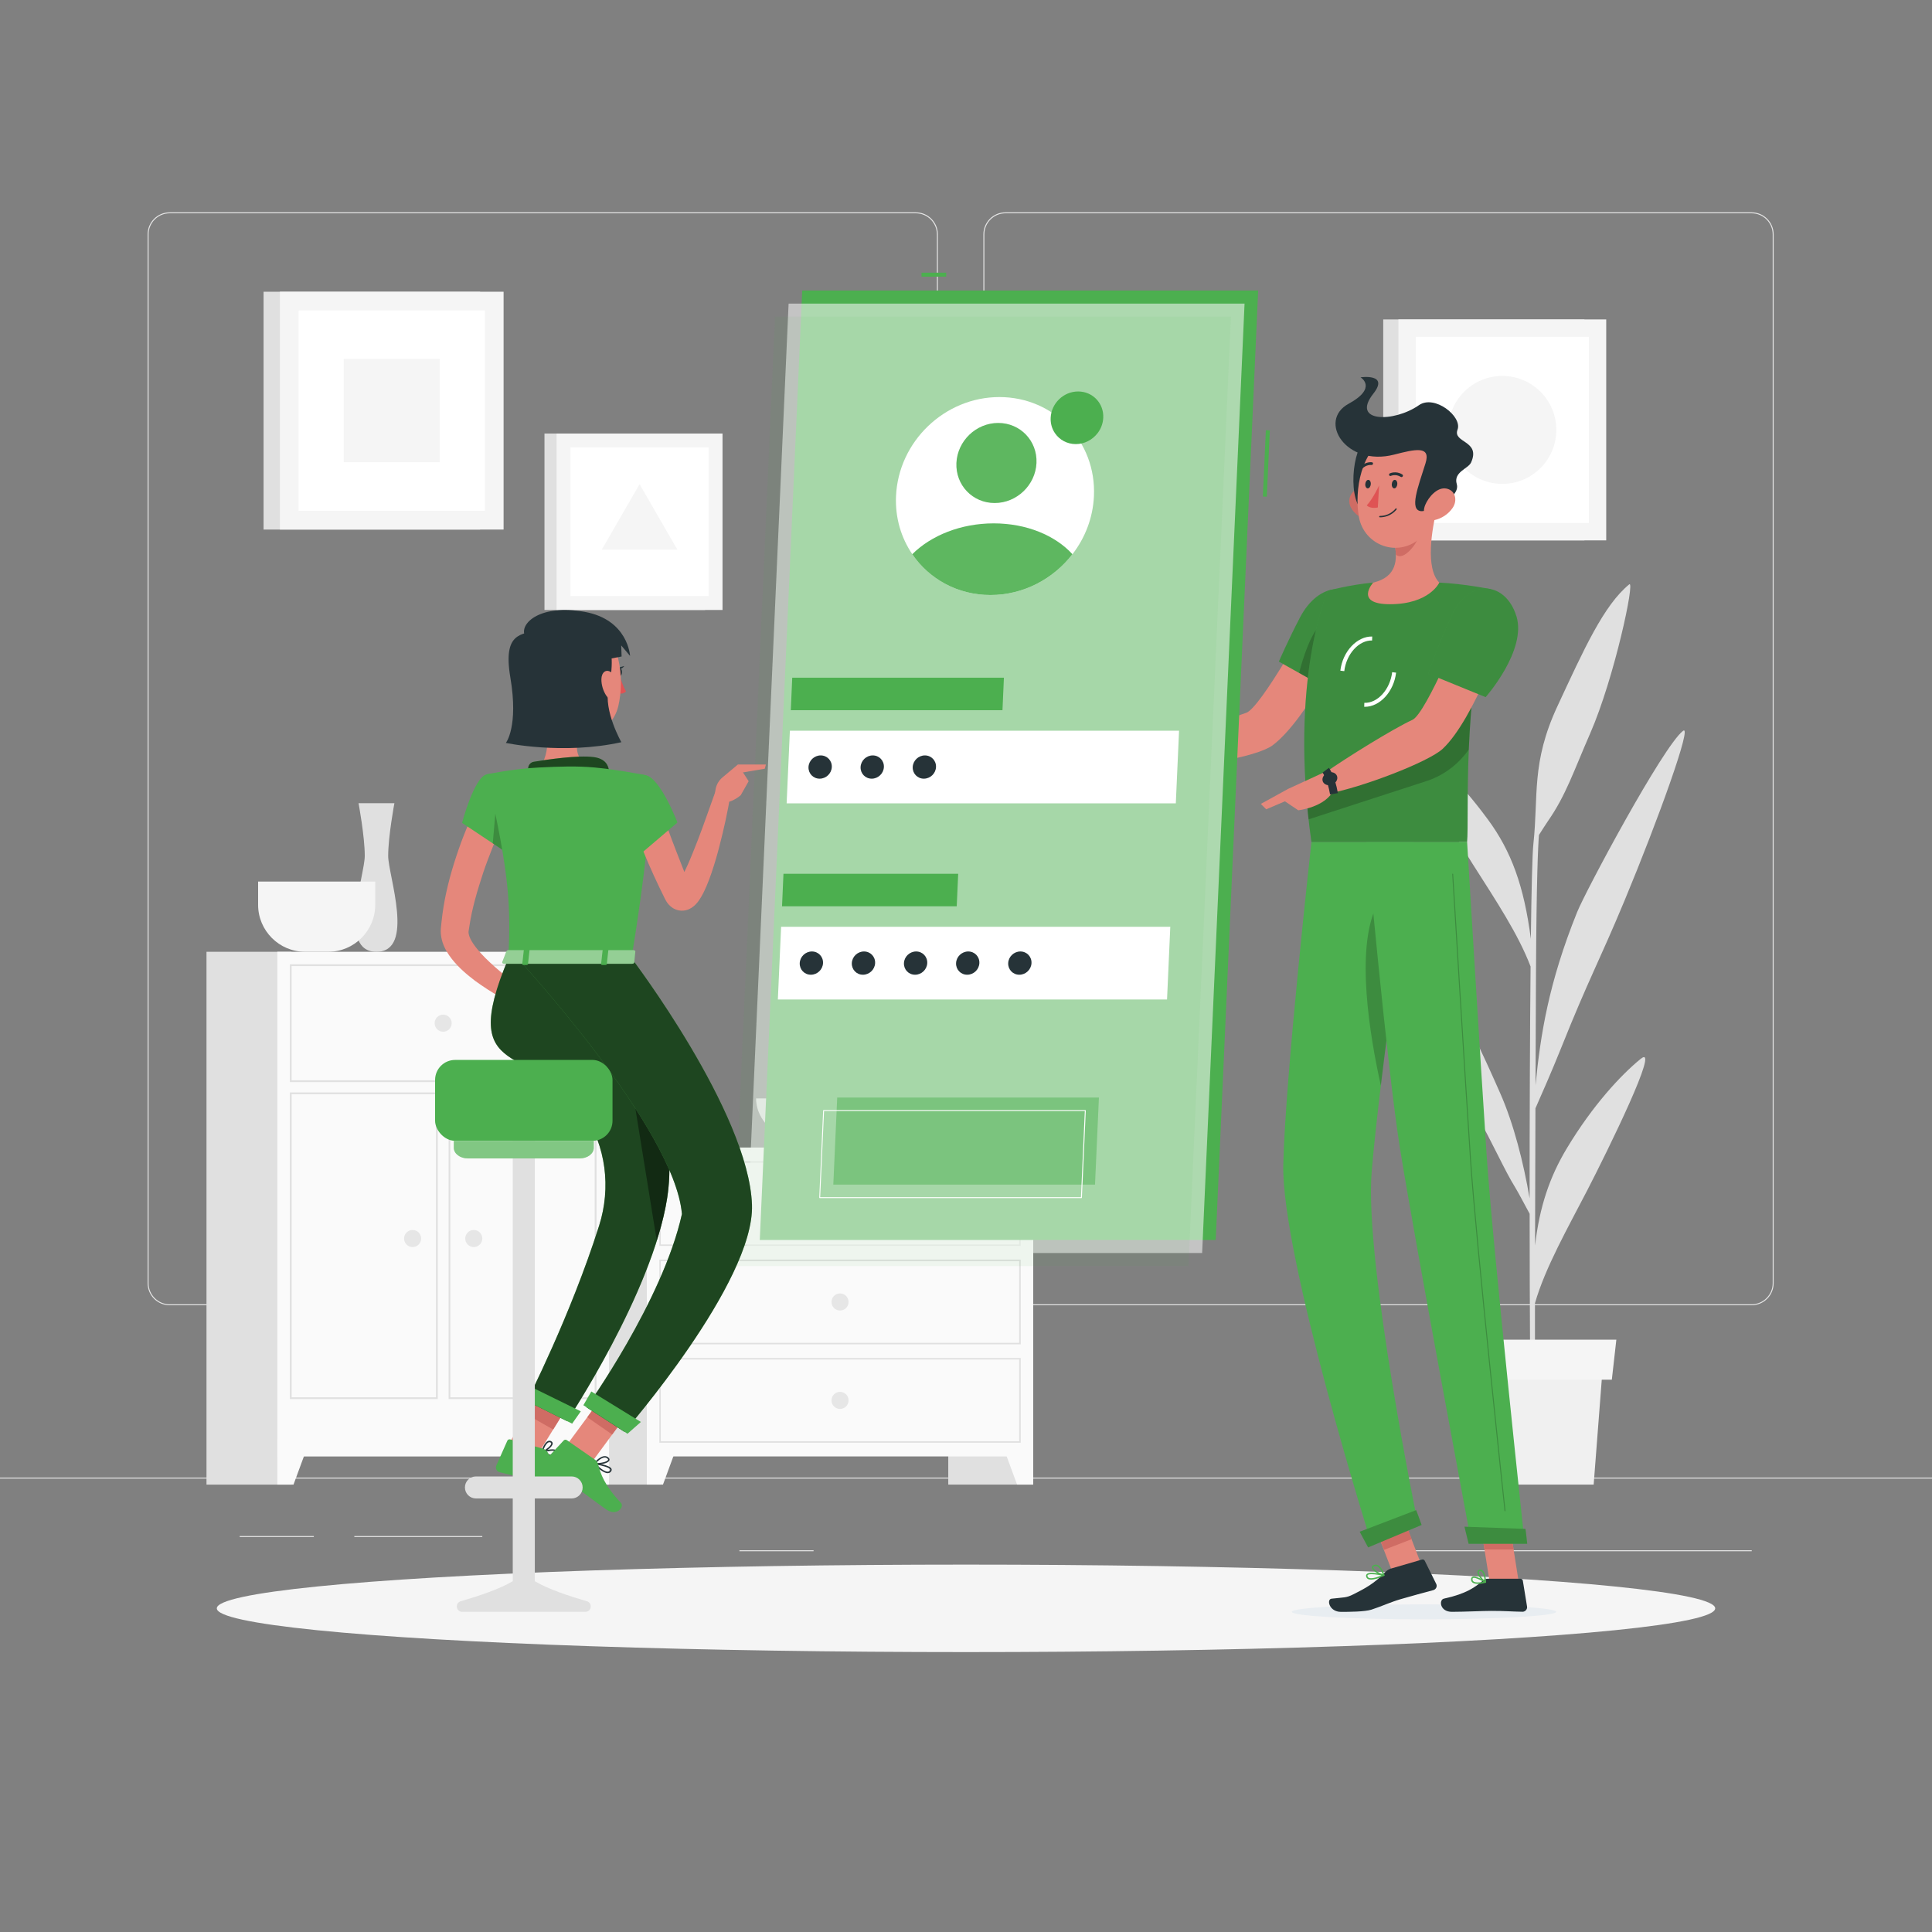 <?xml version="1.0" encoding="UTF-8"?>
<svg xmlns="http://www.w3.org/2000/svg" viewBox="0 0 500 500">
  <rect x="0" y="0" width="500" height="500" fill="#808080" stroke="none"/>
  <defs>
    <style>
      .cls-1 {
        opacity: .6;
      }

      .cls-2 {
        fill: #df5354;
      }

      .cls-3 {
        fill: #e5877b;
      }

      .cls-4 {
        fill: #263338;
      }

      .cls-5, .cls-6, .cls-7, .cls-8 {
        fill: #fff;
      }

      .cls-9 {
        fill: #e8edf1;
      }

      .cls-9, .cls-10 {
        mix-blend-mode: multiply;
      }

      .cls-11 {
        fill: #f0f0f0;
      }

      .cls-12, .cls-7 {
        opacity: .4;
      }

      .cls-13 {
        opacity: .47;
      }

      .cls-13, .cls-14, .cls-15 {
        fill: #4caf4f;
      }

      .cls-16 {
        fill: #e0e0e0;
      }

      .cls-17 {
        isolation: isolate;
      }

      .cls-6 {
        opacity: .3;
      }

      .cls-18 {
        fill: #cf6c64;
      }

      .cls-19 {
        opacity: .2;
      }

      .cls-8 {
        opacity: .1;
      }

      .cls-20 {
        opacity: .56;
      }

      .cls-20, .cls-21 {
        fill: #fafafa;
      }

      .cls-22, .cls-10 {
        fill: #f5f5f5;
      }

      .cls-15 {
        opacity: .07;
      }

      .cls-23 {
        fill: #e6e6e6;
      }
    </style>
  </defs>
  <g class="cls-17">
    <g id="Background_complete">
      <g>
        <g>
          <rect class="cls-23" y="382.4" width="500" height=".25"/>
          <rect class="cls-23" x="91.7" y="397.53" width="33.12" height=".25"/>
          <rect class="cls-23" x="62.03" y="397.53" width="19.19" height=".25"/>
          <rect class="cls-23" x="191.36" y="401.21" width="19.19" height=".25"/>
          <rect class="cls-23" x="267.42" y="406.79" width="43.19" height=".25"/>
          <rect class="cls-23" x="252.19" y="406.79" width="6.33" height=".25"/>
          <rect class="cls-23" x="359.67" y="401.21" width="93.68" height=".25"/>
          <g>
            <path class="cls-23" d="M237.01,337.8H43.91c-3.15,0-5.71-2.56-5.71-5.71V60.66c0-3.15,2.56-5.71,5.71-5.71h193.1c3.15,0,5.71,2.56,5.71,5.71v271.43c0,3.15-2.56,5.71-5.71,5.71ZM43.91,55.2c-3.01,0-5.46,2.45-5.46,5.46v271.43c0,3.01,2.45,5.46,5.46,5.46h193.1c3.01,0,5.46-2.45,5.46-5.46V60.66c0-3.01-2.45-5.46-5.46-5.46H43.91Z"/>
            <path class="cls-23" d="M453.31,337.8h-193.1c-3.15,0-5.71-2.56-5.71-5.71V60.66c0-3.15,2.56-5.71,5.71-5.71h193.1c3.15,0,5.71,2.56,5.71,5.71v271.43c0,3.15-2.56,5.71-5.71,5.71ZM260.21,55.2c-3.01,0-5.46,2.45-5.46,5.46v271.43c0,3.01,2.45,5.46,5.46,5.46h193.1c3.01,0,5.46-2.45,5.46-5.46V60.66c0-3.01-2.45-5.46-5.46-5.46h-193.1Z"/>
          </g>
        </g>
        <g>
          <rect class="cls-16" x="245.41" y="296.98" width="21.99" height="87.23"/>
          <polygon class="cls-21" points="263.22 384.21 267.4 384.21 267.4 372.33 258.84 372.33 263.22 384.21"/>
          <rect class="cls-16" x="149.05" y="296.98" width="21.99" height="87.23"/>
          <rect class="cls-21" x="167.4" y="296.98" width="100" height="79.94"/>
          <path class="cls-16" d="M263.77,300.91v21.15h-92.75v-21.15h92.75M264.16,300.52h-93.52v21.92h93.52v-21.92h0Z"/>
          <polygon class="cls-21" points="171.58 384.21 167.4 384.21 167.4 372.33 175.95 372.33 171.58 384.21"/>
          <path class="cls-23" d="M215.19,311.48c0,1.22.99,2.21,2.21,2.21s2.21-.99,2.21-2.21-.99-2.21-2.21-2.21-2.21.99-2.21,2.21Z"/>
          <path class="cls-16" d="M263.77,326.37v21.15h-92.75v-21.15h92.75M264.16,325.99h-93.52v21.92h93.52v-21.92h0Z"/>
          <path class="cls-23" d="M215.19,336.95c0,1.22.99,2.21,2.21,2.21s2.21-.99,2.21-2.21-.99-2.21-2.21-2.21-2.21.99-2.21,2.21Z"/>
          <path class="cls-16" d="M263.77,351.84v21.15h-92.75v-21.15h92.75M264.16,351.45h-93.52v21.92h93.52v-21.92h0Z"/>
          <path class="cls-23" d="M215.19,362.42c0,1.22.99,2.21,2.21,2.21s2.21-.99,2.21-2.21-.99-2.21-2.21-2.21-2.21.99-2.21,2.21Z"/>
        </g>
        <g>
          <rect class="cls-16" x="135.62" y="246.32" width="21.99" height="137.9"/>
          <polygon class="cls-21" points="153.43 384.21 157.61 384.21 157.61 372.33 149.05 372.33 153.43 384.21"/>
          <rect class="cls-16" x="53.44" y="246.32" width="21.99" height="137.9"/>
          <rect class="cls-21" x="71.78" y="246.32" width="85.83" height="130.61"/>
          <path class="cls-16" d="M153.91,250.01v29.57h-78.44v-29.57h78.44M154.37,249.56h-79.35v30.48h79.35v-30.48h0Z"/>
          <path class="cls-16" d="M153.91,283.18v78.44h-37.36v-78.44h37.36M154.37,282.72h-38.27v79.35h38.27v-79.35h0Z"/>
          <path class="cls-16" d="M112.84,283.18v78.44h-37.36v-78.44h37.36M113.29,282.72h-38.27v79.35h38.27v-79.35h0Z"/>
          <polygon class="cls-21" points="75.96 384.21 71.78 384.21 71.78 372.33 80.34 372.33 75.96 384.21"/>
          <path class="cls-23" d="M112.48,264.8c0,1.22.99,2.21,2.21,2.21s2.21-.99,2.21-2.21-.99-2.21-2.21-2.21-2.21.99-2.21,2.21Z"/>
          <path class="cls-23" d="M120.4,320.53c0,1.22.99,2.21,2.21,2.21s2.21-.99,2.21-2.21-.99-2.21-2.21-2.21-2.21.99-2.21,2.21Z"/>
          <path class="cls-23" d="M104.57,320.53c0,1.22.99,2.21,2.21,2.21s2.21-.99,2.21-2.21-.99-2.21-2.21-2.21-2.21.99-2.21,2.21Z"/>
        </g>
        <path class="cls-16" d="M102.07,207.87h-9.28s1.61,8.57,1.61,13.62-7.06,24.83,3.03,24.83,3.03-19.78,3.03-24.83,1.61-13.62,1.61-13.62Z"/>
        <path class="cls-22" d="M66.8,228.15v6.03c0,6.68,5.46,12.14,12.14,12.14h6.03c6.68,0,12.14-5.46,12.14-12.14v-6.03h-30.31Z"/>
        <path class="cls-16" d="M195.67,284.26c0,6.99,7.83,12.71,17.4,12.71h8.64c9.57,0,17.4-5.72,17.4-12.71h-43.44Z"/>
        <g>
          <path class="cls-16" d="M424.61,274.03c-5.24,4.28-12.47,12.11-19.1,23.13-4.41,7.34-7.07,15.03-8.24,25.19.03-11.5.06-23.85.1-35.51,1.33-3,4.37-9.92,6.55-15.38,7.28-18.23,9.99-22.71,16.53-38.44,8.73-20.97,17.67-45.86,15.11-43.87-5.22,4.05-25.22,41.5-27.38,46.86-7.44,18.44-9.51,31.88-10.79,44.85.04-10.95.08-21.01.12-28.77.13-25.31.56-33.48.77-36,.81-1.28,1.76-2.77,2.32-3.58,4.7-6.79,6.51-12.58,10.94-22.71,6.27-14.36,11.68-39.85,10.1-38.56-6.58,5.35-11.76,16.86-18.58,31.53-6.82,14.66-4.87,23.1-6.22,35.62-.28,2.46-.5,11.73-.66,24.59-1.77-13.7-5.08-22.72-11.13-30.92-7.44-10.09-14.64-16.9-19.92-20.46-5.28-3.56,9.12,21.22,16.01,32.03,6.13,9.63,11.78,18.13,14.97,26.5-.17,17.42-.25,39.48-.25,60.02-1.58-9.35-4.16-19.41-7.6-27.2-4.14-9.36-10.5-23.72-15.56-28.6-1.22-1.17,5.3,26.76,9.48,34.19,4.18,7.43,7.25,14.43,9.88,18.64.61.98,2.65,4.77,3.81,6.95.01,25.07.14,47.19.36,54.72h1.08c-.07-1.94-.09-14.7-.06-31.58,2.61-9.16,8.57-19.62,13.5-29.16,5.37-10.41,19.11-38.36,13.87-34.08Z"/>
          <g>
            <polygon class="cls-11" points="412.44 384.21 381.1 384.21 378.73 353.49 414.81 353.49 412.44 384.21"/>
            <polygon class="cls-22" points="417.14 357.07 376.4 357.07 375.23 346.7 418.31 346.7 417.14 357.07"/>
          </g>
        </g>
        <g>
          <rect class="cls-16" x="68.21" y="75.5" width="56.05" height="61.55"/>
          <rect class="cls-22" x="72.43" y="75.5" width="57.9" height="61.55"/>
          <rect class="cls-5" x="75.46" y="82.17" width="51.85" height="48.2" transform="translate(207.65 4.89) rotate(90)"/>
          <rect class="cls-22" x="88.02" y="93.86" width="26.71" height="24.83" transform="translate(207.65 4.89) rotate(90)"/>
        </g>
        <g>
          <g>
            <rect class="cls-16" x="357.98" y="82.67" width="52.07" height="57.18"/>
            <rect class="cls-22" x="361.91" y="82.67" width="53.78" height="57.18"/>
            <rect class="cls-5" x="364.72" y="88.87" width="48.16" height="44.77" transform="translate(500.06 -277.54) rotate(90)"/>
          </g>
          <circle class="cls-22" cx="388.8" cy="111.26" r="13.97"/>
        </g>
        <g>
          <rect class="cls-16" x="140.91" y="112.2" width="41.58" height="45.66"/>
          <rect class="cls-22" x="144.04" y="112.2" width="42.95" height="45.66"/>
          <rect class="cls-5" x="146.29" y="117.15" width="38.46" height="35.75" transform="translate(300.54 -30.49) rotate(90)"/>
          <polygon class="cls-22" points="165.52 125.3 155.74 142.24 175.3 142.24 165.52 125.3"/>
        </g>
      </g>
    </g>
    <g id="Shadow">
      <ellipse class="cls-22" cx="250" cy="416.24" rx="193.89" ry="11.32"/>
    </g>
    <g id="Character_2">
      <g>
        <path class="cls-3" d="M349.25,163.43l-9.92-4.02s-13.09,23.87-16.84,25.08c-5.1,1.64-15.65,6.2-21.92,7.05-.85.99-2.24,4.1-2.11,5.24,8.41,2.8,26.89-.92,30.85-3.86,9.02-6.7,19.94-29.49,19.94-29.49Z"/>
        <g>
          <path class="cls-14" d="M352.3,158.02c1.85,6.84-8.17,20.58-8.17,20.58l-13.16-7.38s2.45-5.65,5.46-11.4c4.85-9.29,13.77-9.6,15.88-1.8Z"/>
          <path class="cls-19" d="M352.3,158.02c1.85,6.84-8.17,20.58-8.17,20.58l-13.16-7.38s2.45-5.65,5.46-11.4c4.85-9.29,13.77-9.6,15.88-1.8Z"/>
        </g>
        <path class="cls-19" d="M336.21,174.15l5.17,2.9.9-15.87c-3,2.31-5.13,9.27-6.07,12.97Z"/>
        <g>
          <path class="cls-14" d="M343.66,152.86s-10.22,22.74-4.26,65.08h40.27c.64-6.18-1.48-36.34,6.19-65.46,0,0-6.82-1.39-13.38-1.7-5.13-.25-12.57-.41-17.12,0-6,.54-11.7,2.09-11.7,2.09Z"/>
          <path class="cls-19" d="M343.66,152.86s-10.22,22.74-4.26,65.08h40.27c.64-6.18-1.48-36.34,6.19-65.46,0,0-6.82-1.39-13.38-1.7-5.13-.25-12.57-.41-17.12,0-6,.54-11.7,2.09-11.7,2.09Z"/>
        </g>
        <path class="cls-9" d="M334.32,417.14c-.06,1.07,15.21,1.94,34.1,1.94s34.27-.87,34.33-1.94c.06-1.07-15.2-1.94-34.1-1.94s-34.27.87-34.33,1.94Z"/>
        <rect class="cls-3" x="357.82" y="390.96" width="7.68" height="17.09" transform="translate(-119.46 156.75) rotate(-21.07)"/>
        <polygon class="cls-3" points="393.05 409.45 385.52 409.45 382.76 392.02 390.29 392.02 393.05 409.45"/>
        <path class="cls-4" d="M385.04,408.58h8.46c.31,0,.56.21.61.51l1.09,6.69c.11.69-.47,1.35-1.18,1.34-2.95-.05-4.37-.22-8.09-.22-2.29,0-7.02.24-10.18.24s-3.39-3.12-2.08-3.41c5.88-1.27,8.16-3.02,10.12-4.69.35-.3.8-.46,1.25-.46Z"/>
        <path class="cls-4" d="M359.97,405.95l8.02-2.33c.3-.09.61.04.74.31l2.97,6c.31.62-.06,1.4-.75,1.59-2.9.79-4.86,1.29-8.5,2.35-2.51.73-5.07,1.92-7.55,2.71-1.72.55-5.76.57-7.85.57-3.09,0-3.78-3.26-2.46-3.41,3.35-.38,3.8-.2,5.65-1.13,3.06-1.53,5.43-2.81,8.08-5.58.46-.48,1-.89,1.64-1.08Z"/>
        <path class="cls-3" d="M301.83,191.47l-8.28-3.49-3.41,9.18s4.78.87,10.24,0l1.45-5.69Z"/>
        <polygon class="cls-3" points="287.39 187.76 287.17 193.86 290.14 197.16 293.55 187.98 287.39 187.76"/>
        <g>
          <rect class="cls-18" x="356.33" y="391.24" width="7.68" height="8.81" transform="translate(-118.31 156.23) rotate(-21.11)"/>
          <polygon class="cls-18" points="390.29 392.02 382.76 392.02 384.19 401.01 391.72 401.01 390.29 392.02"/>
        </g>
        <path class="cls-19" d="M338.12,206.49c.14,1.81.32,3.66.53,5.56l29.94-9.72c4.68-1.4,8.74-4.34,11.52-8.35.11-2.67.27-5.48.49-8.41.1-1.43.23-2.89.36-4.37.14-1.54.31-3.11.49-4.7l-43.34,29.99Z"/>
        <path class="cls-5" d="M347.9,173.69l-1.02-.12c.59-4.99,4.32-8.93,8.25-8.84l-.03,1.03c-3.4-.1-6.67,3.46-7.2,7.93Z"/>
        <path class="cls-5" d="M353.23,182.92c-.06,0-.11,0-.17,0l.03-1.03c3.44.13,6.67-3.46,7.2-7.93l1.02.12c-.59,4.92-4.19,8.84-8.09,8.84Z"/>
        <path class="cls-3" d="M371.92,131.5c-1.4,5.51-3.07,15.6.57,19.28,0,0-2.54,5.59-12.78,5.59-9.35,0-4.34-5.59-4.34-5.59,6.23-1.47,6.34-6.02,5.52-10.3l11.03-8.97Z"/>
        <path class="cls-18" d="M367.42,135.16l-6.53,5.31c.2,1.01.34,2.04.35,3.04,1.91,1.9,5.74-2.91,6.13-5.37.2-1.23.21-2.4.05-2.97Z"/>
        <path class="cls-18" d="M349.66,131.43c.96,1.71,2.65,2.78,4.24,3.14,2.4.53,3.61-1.67,2.95-3.9-.6-2-2.56-4.69-4.98-4.23-2.38.45-3.31,3.03-2.21,4.99Z"/>
        <path class="cls-4" d="M353.63,113.8c-3.74,1.71-5.06,16.57-.36,18.77,4.7,2.2,7.44-22.01.36-18.77Z"/>
        <path class="cls-3" d="M373.06,123.21c-.9,7.46-1.04,11.85-5.03,15.67-6,5.76-15.01,2.34-16.35-5.1-1.21-6.7.46-17.77,7.93-20.74,7.36-2.92,14.35,2.71,13.45,10.17Z"/>
        <path class="cls-4" d="M360.77,117.66c5.53-1.42,9.6-2.38,8.15,2.24-1.94,6.15-4.26,12.11-1.14,12.39,1.89.17,10.3-3.4,9.23-7-.93-3.14,2.98-3.99,3.7-5.59,2.59-5.77-4.82-5.02-3.5-8.51,1.28-3.4-5.97-9.14-9.99-6.33-6.51,4.54-17.68,4.48-11.81-2.97,4.21-5.33-3.3-4.24-3.3-4.24,0,0,4.54,2.69-3.1,6.85-8.09,4.41-.68,16.34,11.76,13.16Z"/>
        <path class="cls-3" d="M375.95,131.43c-1.16,1.71-2.97,2.78-4.61,3.14-2.46.53-3.41-1.67-2.49-3.9.83-2,3.11-4.69,5.47-4.23,2.32.45,2.95,3.03,1.63,4.99Z"/>
        <path class="cls-14" d="M339.4,217.94s-6.76,60.5-7.29,83.46c-.55,23.88,22.91,98.39,22.91,98.39l12.01-5.04s-13.98-68.07-12.04-91.53c2.12-25.57,10.88-85.28,10.88-85.28h-26.47Z"/>
        <path class="cls-19" d="M356.2,234.55c-5.38,11.18-1.76,33.28,1.16,46.39,1.11-9.25,2.43-19.29,3.68-28.58-.12-14.28-1.23-25.31-4.84-17.81Z"/>
        <path class="cls-14" d="M366.49,390.83c.06-.02,1.42,3.83,1.42,3.83l-13.84,5.81-2.18-4.06,14.6-5.59Z"/>
        <path class="cls-14" d="M353.69,217.94s5.17,57.54,8.6,79.09c3.75,23.61,18.5,102.24,18.5,102.24h13.79s-8.26-76.72-9.82-100.1c-1.69-25.37-5.07-81.23-5.07-81.23h-25.98Z"/>
        <path class="cls-14" d="M394.78,395.68c.06,0,.46,3.85.46,3.85h-15.16l-1.08-4.42,15.78.57Z"/>
        <path class="cls-19" d="M389.5,391.12c-.07,0-.12-.05-.13-.11-.08-.7-7.53-69.97-8.93-90.96-1.52-22.79-4.58-73.31-4.61-73.82,0-.07.05-.13.12-.14h0c.07,0,.12.05.13.12.03.51,3.09,51.03,4.61,73.82,1.4,20.99,8.85,90.26,8.93,90.95,0,.07-.04.13-.11.14,0,0-.01,0-.01,0Z"/>
        <path class="cls-4" d="M361.62,125.29c-.04.61-.39,1.1-.78,1.1s-.69-.49-.65-1.1c.04-.61.39-1.1.78-1.1s.69.49.65,1.1Z"/>
        <path class="cls-4" d="M354.76,125.29c-.04.61-.39,1.1-.78,1.1s-.69-.49-.65-1.1c.04-.61.39-1.1.78-1.1s.69.49.65,1.1Z"/>
        <path class="cls-2" d="M356.92,125.6s-1.59,3.5-3.21,5.19c1.02,1,2.87.54,2.87.54l.34-5.74Z"/>
        <path class="cls-4" d="M357.1,133.88c-.1,0-.17-.08-.17-.18,0-.1.09-.18.19-.18,2.67,0,4.02-1.86,4.03-1.88.06-.08.17-.11.25-.05.08.05.1.16.04.25-.06.08-1.48,2.04-4.34,2.04Z"/>
        <path class="cls-4" d="M362.84,123.45c-.1.04-.22.03-.31-.03-1.31-.83-2.54-.27-2.55-.27-.17.09-.39.01-.47-.17-.07-.18.01-.39.2-.48.06-.03,1.6-.73,3.22.3.16.1.2.32.09.49-.05.07-.11.12-.18.15Z"/>
        <path class="cls-4" d="M352.11,121.45s-.1-.04-.14-.08c-.14-.13-.14-.36,0-.5,1.4-1.47,3.01-1.25,3.08-1.24.19.02.32.21.28.41-.04.19-.23.33-.42.3h0c-.05,0-1.32-.17-2.43,1.01-.1.11-.24.14-.37.11Z"/>
        <path class="cls-3" d="M389.73,162.32l-10.4-2.77s-10.2,25.11-13.8,26.75c-4.9,2.23-17.32,9.95-22.59,13.67-.29,1.24-.06,4.56.6,5.46,8.97-1.63,26.23-8.27,29.83-11.64,8.21-7.69,16.37-31.47,16.37-31.47Z"/>
        <path class="cls-14" d="M382.47,409.9c-.57,0-1.1-.1-1.43-.38-.26-.23-.36-.54-.31-.94.04-.3.2-.44.33-.5.85-.43,3.2,1.06,3.46,1.24.06.04.09.11.07.18-.02.07-.07.13-.14.14-.53.13-1.29.27-1.99.27ZM381.44,408.34c-.09,0-.17.01-.23.04-.05.03-.11.07-.12.21-.03.28.03.5.2.65.39.35,1.37.39,2.66.14-.82-.49-1.93-1.04-2.51-1.04Z"/>
        <path class="cls-14" d="M384.41,409.63s-.06,0-.08-.02c-.75-.42-2.16-2.07-1.96-2.91.04-.15.16-.42.59-.47.28-.03.53.04.75.23.83.71.89,2.89.89,2.98,0,.07-.03.13-.09.16-.03.02-.06.03-.1.03ZM383.07,406.58s-.05,0-.08,0c-.23.03-.26.14-.27.18-.12.5.76,1.74,1.5,2.33-.05-.64-.22-1.9-.75-2.36-.12-.1-.25-.16-.4-.16Z"/>
        <path class="cls-14" d="M355.92,408.65c-.74.18-1.44.23-1.89-.01-.29-.15-.45-.41-.49-.76-.02-.21.05-.39.2-.53.81-.72,4.07.05,4.44.14.07.02.12.08.13.16,0,.08-.04.15-.11.18-.61.28-1.47.63-2.28.83ZM354.29,407.46c-.14.03-.24.08-.32.14-.06.06-.09.12-.08.21.03.24.13.4.32.51.53.29,1.76.06,3.35-.6-1.12-.23-2.57-.43-3.28-.26Z"/>
        <path class="cls-14" d="M358.17,407.84s-.05,0-.07,0c-.97-.18-3.04-1.33-3.06-2.19,0-.2.09-.48.56-.64.34-.13.7-.1,1.03.06,1.09.54,1.65,2.46,1.68,2.54.02.06,0,.13-.04.17-.03.03-.06.05-.1.06ZM355.8,405.31s-.07.02-.1.03c-.31.11-.31.24-.31.28.01.52,1.45,1.47,2.46,1.79-.2-.55-.69-1.67-1.4-2.02-.21-.11-.43-.13-.65-.08Z"/>
        <path class="cls-3" d="M343.78,199.37l-10.43,4.8-1.21,2.94,3.85,2.59s7.19-.78,9.24-5.4l-1.46-4.93Z"/>
        <path class="cls-4" d="M344.22,205.6c-.65-3.87-1.93-5.64-1.94-5.66l1.64-1.23c.06.08,1.58,2.13,2.32,6.55l-2.03.34Z"/>
        <path class="cls-4" d="M346,200.79c.34.84-.21,1.85-1.21,2.25-1.01.41-2.1.06-2.44-.78-.34-.84.21-1.85,1.21-2.25,1.01-.41,2.1-.06,2.44.78Z"/>
        <polygon class="cls-3" points="326.3 208.05 327.69 209.45 337.05 205.45 333.35 204.17 326.3 208.05"/>
        <path class="cls-19" d="M366.49,390.83c.06-.02,1.42,3.83,1.42,3.83l-13.84,5.81-2.18-4.06,14.6-5.59Z"/>
        <path class="cls-19" d="M394.78,395.68c.06,0,.46,3.85.46,3.85h-15.16l-1.08-4.42,15.78.57Z"/>
        <g>
          <path class="cls-14" d="M392.44,159.44c2.75,8.87-7.96,20.98-7.96,20.98l-14.85-6.06s2.09-6.44,6.07-15.07c4.52-9.81,13.96-8.8,16.73.15Z"/>
          <path class="cls-19" d="M392.44,159.44c2.75,8.87-7.96,20.98-7.96,20.98l-14.85-6.06s2.09-6.44,6.07-15.07c4.52-9.81,13.96-8.8,16.73.15Z"/>
        </g>
      </g>
    </g>
    <g id="Screen">
      <g>
        <rect class="cls-14" x="238.49" y="70.57" width="6.39" height="1.03"/>
        <rect class="cls-14" x="319.14" y="119.42" width="17.18" height="1.03" transform="translate(193.16 441.94) rotate(-87.42)"/>
        <polygon class="cls-14" points="325.61 75.19 207.61 75.19 196.63 320.91 314.63 320.91 325.61 75.19"/>
        <polygon class="cls-20" points="322.09 78.57 204.09 78.57 193.11 324.28 311.11 324.28 322.09 78.57"/>
        <polygon class="cls-15" points="318.57 81.94 200.57 81.94 189.58 327.66 307.58 327.66 318.57 81.94"/>
        <polygon class="cls-5" points="305.14 189.11 204.42 189.11 203.58 207.91 304.3 207.91 305.14 189.11"/>
        <polygon class="cls-14" points="259.81 175.39 205.03 175.39 204.66 183.8 259.44 183.8 259.81 175.39"/>
        <polygon class="cls-5" points="302.87 239.85 202.15 239.85 201.31 258.66 302.03 258.66 302.87 239.85"/>
        <polygon class="cls-13" points="284.4 284.04 216.67 284.04 215.66 306.57 283.39 306.57 284.4 284.04"/>
        <path class="cls-5" d="M279.87,310.07h-67.73s-.06-.01-.09-.04c-.02-.02-.03-.06-.03-.09l1.01-22.54c0-.06.06-.11.12-.11h67.73s.06.01.09.04c.02.02.03.06.03.09l-1.01,22.54c0,.06-.06.11-.12.11ZM212.26,309.83h67.49l1-22.3h-67.49l-1,22.3Z"/>
        <polygon class="cls-14" points="247.98 226.13 202.76 226.13 202.39 234.55 247.6 234.55 247.98 226.13"/>
        <path class="cls-5" d="M283.11,128.38c-.25,5.63-2.29,10.83-5.56,15.05-4.94,6.4-12.68,10.56-21.2,10.56s-15.88-4.16-20.24-10.56c-2.89-4.22-4.47-9.42-4.22-15.05.63-14.15,12.61-25.62,26.75-25.62s25.11,11.47,24.47,25.62Z"/>
        <path class="cls-14" d="M285.52,108.12c-.07,1.5-.61,2.88-1.48,4-1.31,1.7-3.37,2.81-5.63,2.81s-4.22-1.11-5.38-2.81c-.77-1.12-1.19-2.5-1.12-4,.17-3.76,3.35-6.81,7.11-6.81s6.67,3.05,6.5,6.81Z"/>
        <path class="cls-4" d="M215.27,198.51c-.07,1.66-1.48,3.01-3.15,3.01s-2.95-1.35-2.88-3.01c.07-1.66,1.48-3.01,3.15-3.01s2.95,1.35,2.88,3.01Z"/>
        <path class="cls-4" d="M228.75,198.51c-.07,1.66-1.48,3.01-3.15,3.01s-2.95-1.35-2.88-3.01c.07-1.66,1.48-3.01,3.15-3.01s2.95,1.35,2.88,3.01Z"/>
        <path class="cls-4" d="M242.24,198.51c-.07,1.66-1.48,3.01-3.15,3.01s-2.95-1.35-2.88-3.01c.07-1.66,1.48-3.01,3.15-3.01s2.95,1.35,2.88,3.01Z"/>
        <path class="cls-4" d="M213,249.25c-.07,1.66-1.48,3.01-3.15,3.01s-2.95-1.35-2.88-3.01c.07-1.66,1.48-3.01,3.15-3.01s2.95,1.35,2.88,3.01Z"/>
        <path class="cls-4" d="M226.48,249.25c-.07,1.66-1.48,3.01-3.15,3.01s-2.95-1.35-2.88-3.01c.07-1.66,1.48-3.01,3.15-3.01s2.95,1.35,2.88,3.01Z"/>
        <path class="cls-4" d="M239.97,249.25c-.07,1.66-1.48,3.01-3.15,3.01s-2.95-1.35-2.88-3.01c.07-1.66,1.48-3.01,3.15-3.01s2.95,1.35,2.88,3.01Z"/>
        <path class="cls-4" d="M253.46,249.25c-.07,1.66-1.48,3.01-3.15,3.01s-2.95-1.35-2.88-3.01c.07-1.66,1.48-3.01,3.15-3.01s2.95,1.35,2.88,3.01Z"/>
        <path class="cls-4" d="M266.95,249.25c-.07,1.66-1.48,3.01-3.15,3.01s-2.95-1.35-2.88-3.01c.07-1.66,1.48-3.01,3.15-3.01s2.95,1.35,2.88,3.01Z"/>
        <g>
          <path class="cls-14" d="M268.24,119.82c-.26,5.72-5.1,10.36-10.82,10.36s-10.15-4.64-9.9-10.36c.26-5.72,5.1-10.36,10.82-10.36s10.15,4.64,9.9,10.36Z"/>
          <path class="cls-14" d="M277.54,143.43c-4.94,6.4-12.68,10.56-21.2,10.56s-15.88-4.16-20.24-10.56c4.86-4.84,12.55-7.98,21.07-7.98s15.94,3.14,20.37,7.98Z"/>
          <path class="cls-8" d="M268.24,119.82c-.26,5.72-5.1,10.36-10.82,10.36s-10.15-4.64-9.9-10.36c.26-5.72,5.1-10.36,10.82-10.36s10.15,4.64,9.9,10.36Z"/>
          <path class="cls-8" d="M277.54,143.43c-4.94,6.4-12.68,10.56-21.2,10.56s-15.88-4.16-20.24-10.56c4.86-4.84,12.55-7.98,21.07-7.98s15.94,3.14,20.37,7.98Z"/>
        </g>
      </g>
    </g>
    <g id="Character_1">
      <g>
        <g>
          <path class="cls-3" d="M130.41,212.44c-.95,2.08-1.94,4.36-2.82,6.59-.88,2.25-1.76,4.5-2.53,6.79-1.49,4.57-2.89,9.18-3.57,13.8l-.23,1.47c-.02.18,0,.43.07.75.15.64.54,1.49,1.1,2.32,1.13,1.69,2.72,3.4,4.44,4.98,1.72,1.61,3.58,3.15,5.52,4.62,1.92,1.48,3.94,2.92,5.92,4.27l-1.86,3.51c-4.76-2.08-9.19-4.57-13.48-7.69-2.11-1.61-4.19-3.34-6.04-5.68-.91-1.18-1.8-2.51-2.39-4.27-.28-.88-.48-1.87-.48-2.94,0-.25.02-.59.04-.76l.05-.5.1-.99c.54-5.3,1.72-10.4,3.27-15.34.78-2.47,1.61-4.91,2.56-7.31.97-2.41,1.93-4.73,3.14-7.16l7.2,3.54Z"/>
          <path class="cls-3" d="M136.91,257.43l7.07-3.58-1.83,7.77s-4.85,1.36-7.11-1l1.87-3.18Z"/>
          <polygon class="cls-3" points="150.45 255.12 148.57 261.54 142.15 261.61 143.98 253.85 150.45 255.12"/>
          <path class="cls-2" d="M160.43,175s.61,2.25,1.58,3.95c-.84.78-1.58.51-1.58.51v-4.46Z"/>
          <ellipse class="cls-4" cx="160.22" cy="173.91" rx=".75" ry="1.15"/>
          <path class="cls-4" d="M160.04,172.8l1.52-.44s-.78,1.19-1.52.44Z"/>
          <path class="cls-3" d="M140.9,182.34c.91,4.66,1.82,13.19-1.43,16.29,0,0,1.27,4.72,9.92,4.72,9.51,0,4.55-4.72,4.55-4.72-5.19-1.24-5.06-5.09-4.15-8.71l-8.88-7.58Z"/>
          <path class="cls-3" d="M138.37,171.74c.48,7.77.51,11.07,4.44,15.06,5.9,6,15.35,3.71,17.2-4.04,1.67-6.98.61-18.52-7-21.61-7.49-3.05-15.12,2.82-14.64,10.59Z"/>
          <path class="cls-4" d="M139.14,162.95c-3.9,1.42-9.1.36-7.06,12.39,2.16,12.74-1.16,16.93-1.16,16.93,0,0,14.79,3.15,29.89-.19,0,0-4.61-8.06-3.32-13.94,1.65-7.5.34-10.28.34-10.28,0,0-13.22-6.91-18.7-4.91Z"/>
          <path class="cls-3" d="M155.64,175.79c-.02,1.54.52,3.09,1.22,4.17,1.05,1.62,2.3.96,2.62-.72.28-1.51.07-4.18-1.28-5.22-1.33-1.02-2.55,0-2.56,1.77Z"/>
          <path class="cls-4" d="M135.75,164.31c-1.12-3.14,4.22-7.98,15.52-5.97,11.3,2.01,11.79,11.41,11.79,11.41l-2.29-2.71.1,2.86-11.61,2.23-13.52-7.81Z"/>
          <g>
            <path class="cls-14" d="M136.71,199.16h0c-.16-.96.49-1.87,1.45-2.02,3.52-.58,11.51-1.76,15.54-1.2,2.99.41,3.78,2.16,3.91,3.59.09,1.06-.78,1.95-1.84,1.9l-17.39-.79c-.84-.04-1.53-.66-1.66-1.48Z"/>
            <path class="cls-1" d="M136.71,199.16h0c-.16-.96.49-1.87,1.45-2.02,3.52-.58,11.51-1.76,15.54-1.2,2.99.41,3.78,2.16,3.91,3.59.09,1.06-.78,1.95-1.84,1.9l-17.39-.79c-.84-.04-1.53-.66-1.66-1.48Z"/>
          </g>
          <polygon class="cls-3" points="146.76 373.86 153.21 378.34 164 363.71 157.55 359.24 146.76 373.86"/>
          <polygon class="cls-3" points="131.72 373.57 138.53 377.45 148.08 361.98 141.27 358.1 131.72 373.57"/>
          <g>
            <polygon class="cls-18" points="163.99 363.71 158.43 371.25 151.98 366.78 157.55 359.24 163.99 363.71"/>
            <polygon class="cls-18" points="141.26 358.1 148.08 361.99 143.16 369.96 136.34 366.07 141.26 358.1"/>
          </g>
          <g>
            <path class="cls-14" d="M152.2,247.99s25.18,31.74,20.46,62.08c-3.82,24.51-25.91,57.7-25.91,57.7l-10.39-5.16s11.29-22.06,18.7-45.44c3.11-9.81,1.78-20.61-4.03-29.1-12.76-18.63-33.19-7.55-19.44-40.08h20.62Z"/>
            <path class="cls-1" d="M152.2,247.99s25.18,31.74,20.46,62.08c-3.82,24.51-25.91,57.7-25.91,57.7l-10.39-5.16s11.29-22.06,18.7-45.44c3.11-9.81,1.78-20.61-4.03-29.1-12.76-18.63-33.19-7.55-19.44-40.08h20.62Z"/>
          </g>
          <path class="cls-12" d="M164.55,268.38l-3.66-3.64c0,.29,7.09,44.05,9.08,56.35,1.2-3.77,2.13-7.49,2.68-11.03,2.31-14.86-2.55-30.06-8.11-41.69Z"/>
          <g>
            <path class="cls-14" d="M163.44,247.99s30.32,39.88,31.17,63.8c.71,20.04-33.03,58.75-33.03,58.75l-9.8-6.34s19.73-27.52,24.7-50.01c-1.89-22.27-42.54-66.19-42.54-66.19h29.5Z"/>
            <path class="cls-1" d="M163.44,247.99s30.32,39.88,31.17,63.8c.71,20.04-33.03,58.75-33.03,58.75l-9.8-6.34s19.73-27.52,24.7-50.01c-1.89-22.27-42.54-66.19-42.54-66.19h29.5Z"/>
          </g>
          <path class="cls-14" d="M125.93,200.41c-3.25.77-6.35,12.55-6.35,12.55l12.66,8.45s4.22-9.32,2.75-13.4c-1.53-4.25-4.96-8.58-9.06-7.61Z"/>
          <path class="cls-19" d="M128.41,207.99l-.88,10.27,4.71,3.16s2.21-4.88,2.87-9.14l-6.7-4.29Z"/>
          <path class="cls-14" d="M167.19,200.64s3.74,1.32-3.75,47.35h-31.86c.53-12.97.55-20.96-5.65-47.58,0,0,6.68-1.45,13.53-1.78,5.36-.26,9.75-.43,14.47,0,6.21.57,13.26,2.01,13.26,2.01Z"/>
          <path class="cls-3" d="M170.43,207.95c.72,2,1.49,4.15,2.28,6.23.76,2.1,1.56,4.2,2.37,6.29l2.45,6.28.62,1.57.31.78.16.39c.03.07.02.06.01.06-.04-.02-.08-.22-.7-.62-.3-.19-.81-.37-1.31-.38-.49-.02-.89.1-1.11.2-.45.22-.46.31-.45.29.03-.01.12-.1.22-.23.44-.52.96-1.43,1.43-2.33.47-.92.92-1.9,1.37-2.89.88-1.99,1.69-4.07,2.51-6.16.81-2.09,1.57-4.21,2.33-6.34l2.28-6.38,3.85.97c-.76,4.56-1.75,9.04-2.92,13.52-.57,2.25-1.24,4.48-2,6.73-.38,1.13-.8,2.25-1.29,3.4-.51,1.16-1.01,2.29-1.9,3.62-.23.34-.5.69-.87,1.08-.39.38-.85.85-1.82,1.29-.49.21-1.16.39-1.94.36-.78-.02-1.56-.3-2.11-.64-1.11-.71-1.49-1.38-1.82-1.89-.15-.25-.28-.52-.37-.7l-.19-.39-.38-.78-.76-1.55c-.99-2.08-1.96-4.17-2.87-6.29-.91-2.12-1.79-4.25-2.65-6.4-.82-2.18-1.63-4.29-2.36-6.61l7.63-2.49Z"/>
          <path class="cls-14" d="M167.19,200.64c3.83.91,8.13,12.23,8.13,12.23l-11.38,9.7s-7.38-12.34-5.88-16.41c1.55-4.24,4.13-6.71,9.13-5.51Z"/>
          <path class="cls-3" d="M186.98,201.19l3.99-3.34,2.78,4.33-2.05,3.62s-3.26,2.98-6.15,1.47h0c-.93-2.11-.35-4.59,1.42-6.07Z"/>
          <polygon class="cls-3" points="198.22 197.86 197.92 198.95 191.59 200.01 190.97 197.85 198.22 197.86"/>
          <polygon class="cls-14" points="162.4 371.05 150.98 363.67 153.03 360.11 165.86 368 162.4 371.05"/>
          <path class="cls-4" d="M142.98,376.93c-.91,0-2.1-.58-2.83-.98-.07-.04-.1-.11-.09-.18,0-.07.06-.14.13-.16.31-.1,3.02-.93,3.78-.28.12.1.26.29.21.6-.06.42-.25.71-.56.87-.18.09-.4.13-.64.13ZM140.73,375.83c1.24.63,2.24.87,2.72.63.2-.1.32-.29.36-.58.02-.16-.03-.23-.09-.27-.4-.34-1.9-.08-3,.23Z"/>
          <path class="cls-4" d="M140.25,375.97c-.05,0-.1-.02-.13-.06-.05-.05-.06-.12-.05-.18.03-.09.65-2.26,1.68-2.76.27-.13.55-.14.82-.03.43.18.47.5.46.67-.07.9-1.9,2.14-2.74,2.35-.01,0-.03,0-.04,0ZM142.19,373.24c-.09,0-.18.02-.28.07-.61.3-1.13,1.47-1.37,2.18.88-.37,2.08-1.35,2.12-1.9,0-.09-.01-.2-.23-.3-.08-.03-.16-.05-.24-.05Z"/>
          <path class="cls-4" d="M157.27,381.25c-1.13,0-2.7-1.45-3.56-2.34-.06-.06-.07-.14-.03-.21.04-.07.13-.11.19-.1.4.05,3.87.52,4.37,1.5.09.19.09.39-.02.59-.18.32-.45.51-.79.55-.05,0-.1,0-.15,0ZM154.37,379.05c1.26,1.23,2.37,1.91,3,1.82.22-.03.39-.15.51-.37.05-.08.05-.16.01-.23-.27-.53-2.12-1-3.53-1.22Z"/>
          <path class="cls-4" d="M154.48,379.01c-.26,0-.49-.02-.67-.05-.06-.01-.12-.06-.14-.12-.02-.06-.01-.13.03-.18.06-.07,1.41-1.7,2.69-1.81.4-.03.74.08,1.03.32.39.34.37.64.27.83-.32.67-2.05,1.01-3.21,1.01ZM154.22,378.64c1.12.06,2.9-.31,3.14-.8.02-.04.08-.16-.18-.39-.22-.18-.47-.26-.75-.24-.84.07-1.78.96-2.2,1.42Z"/>
          <path class="cls-14" d="M140.52,374.92l-8.48-2.4c-.31-.09-.62.06-.75.35l-2.86,6.44c-.3.67.12,1.5.83,1.68,2.97.78,4.45,1.01,8.18,2.07,2.29.65,5.58,1.83,8.75,2.73,3.1.88,4.22-2.19,2.98-2.85-5.56-2.95-6-4.96-7.52-7.2-.27-.4-.68-.69-1.13-.82Z"/>
          <path class="cls-14" d="M153.94,377.74l-7.24-5.03c-.26-.18-.6-.15-.82.08l-4.8,5.16c-.5.53-.38,1.45.24,1.86,2.55,1.71,3.87,2.41,7.06,4.62,1.96,1.36,5.87,4.38,8.57,6.25,2.65,1.84,4.71-.7,3.75-1.72-4.3-4.59-5.24-7.47-5.95-10.08-.13-.47-.42-.88-.8-1.14Z"/>
          <polygon class="cls-14" points="148.07 368.44 135.02 361.95 136.37 358.41 150.31 365.25 148.07 368.44"/>
          <g>
            <path class="cls-14" d="M131.1,246.12l-1.1,2.85c-.11.22.15.45.52.45h33.08c.29,0,.53-.14.54-.32l.29-2.85c.02-.2-.23-.36-.54-.36h-32.27c-.24,0-.45.1-.52.24Z"/>
            <path class="cls-7" d="M131.1,246.12l-1.1,2.85c-.11.22.15.45.52.45h33.08c.29,0,.53-.14.54-.32l.29-2.85c.02-.2-.23-.36-.54-.36h-32.27c-.24,0-.45.1-.52.24Z"/>
          </g>
          <g>
            <path class="cls-14" d="M136.31,249.73h-.86c-.17,0-.3-.09-.29-.2l.41-3.71c.01-.11.16-.2.33-.2h.86c.17,0,.3.09.29.2l-.41,3.71c-.01.11-.16.2-.33.2Z"/>
            <path class="cls-14" d="M156.71,249.73h-.86c-.17,0-.3-.09-.29-.2l.41-3.71c.01-.11.16-.2.33-.2h.86c.17,0,.3.09.29.2l-.41,3.71c-.01.11-.16.2-.33.2Z"/>
          </g>
        </g>
        <g>
          <g>
            <ellipse class="cls-10" cx="135.55" cy="417.14" rx="26.79" ry="1.94"/>
            <path class="cls-16" d="M151.87,414.4c-4.74-1.38-9.96-3.15-13.18-5.03-.09-.05-.18-.09-.28-.14v-21.43h9.53c1.58,0,2.85-1.28,2.85-2.85s-1.28-2.85-2.85-2.85h-9.53v-97.82h-5.71v97.82h-9.53c-1.58,0-2.85,1.28-2.85,2.85s1.28,2.85,2.85,2.85h9.53v21.43c-.09.05-.19.09-.28.14-3.23,1.89-8.44,3.66-13.18,5.03-1.56.45-1.23,2.74.39,2.74h31.85c1.62,0,1.95-2.29.39-2.74Z"/>
          </g>
          <g>
            <rect class="cls-14" x="112.6" y="274.31" width="45.92" height="20.93" rx="5.18" ry="5.18"/>
            <g>
              <path class="cls-14" d="M117.45,295.25v1.82c0,1.5,1.63,2.73,3.63,2.73h28.96c2,0,3.63-1.23,3.63-2.73v-1.82h-36.22Z"/>
              <path class="cls-6" d="M117.45,295.25v1.82c0,1.5,1.63,2.73,3.63,2.73h28.96c2,0,3.63-1.23,3.63-2.73v-1.82h-36.22Z"/>
            </g>
          </g>
        </g>
      </g>
    </g>
  </g>
</svg>